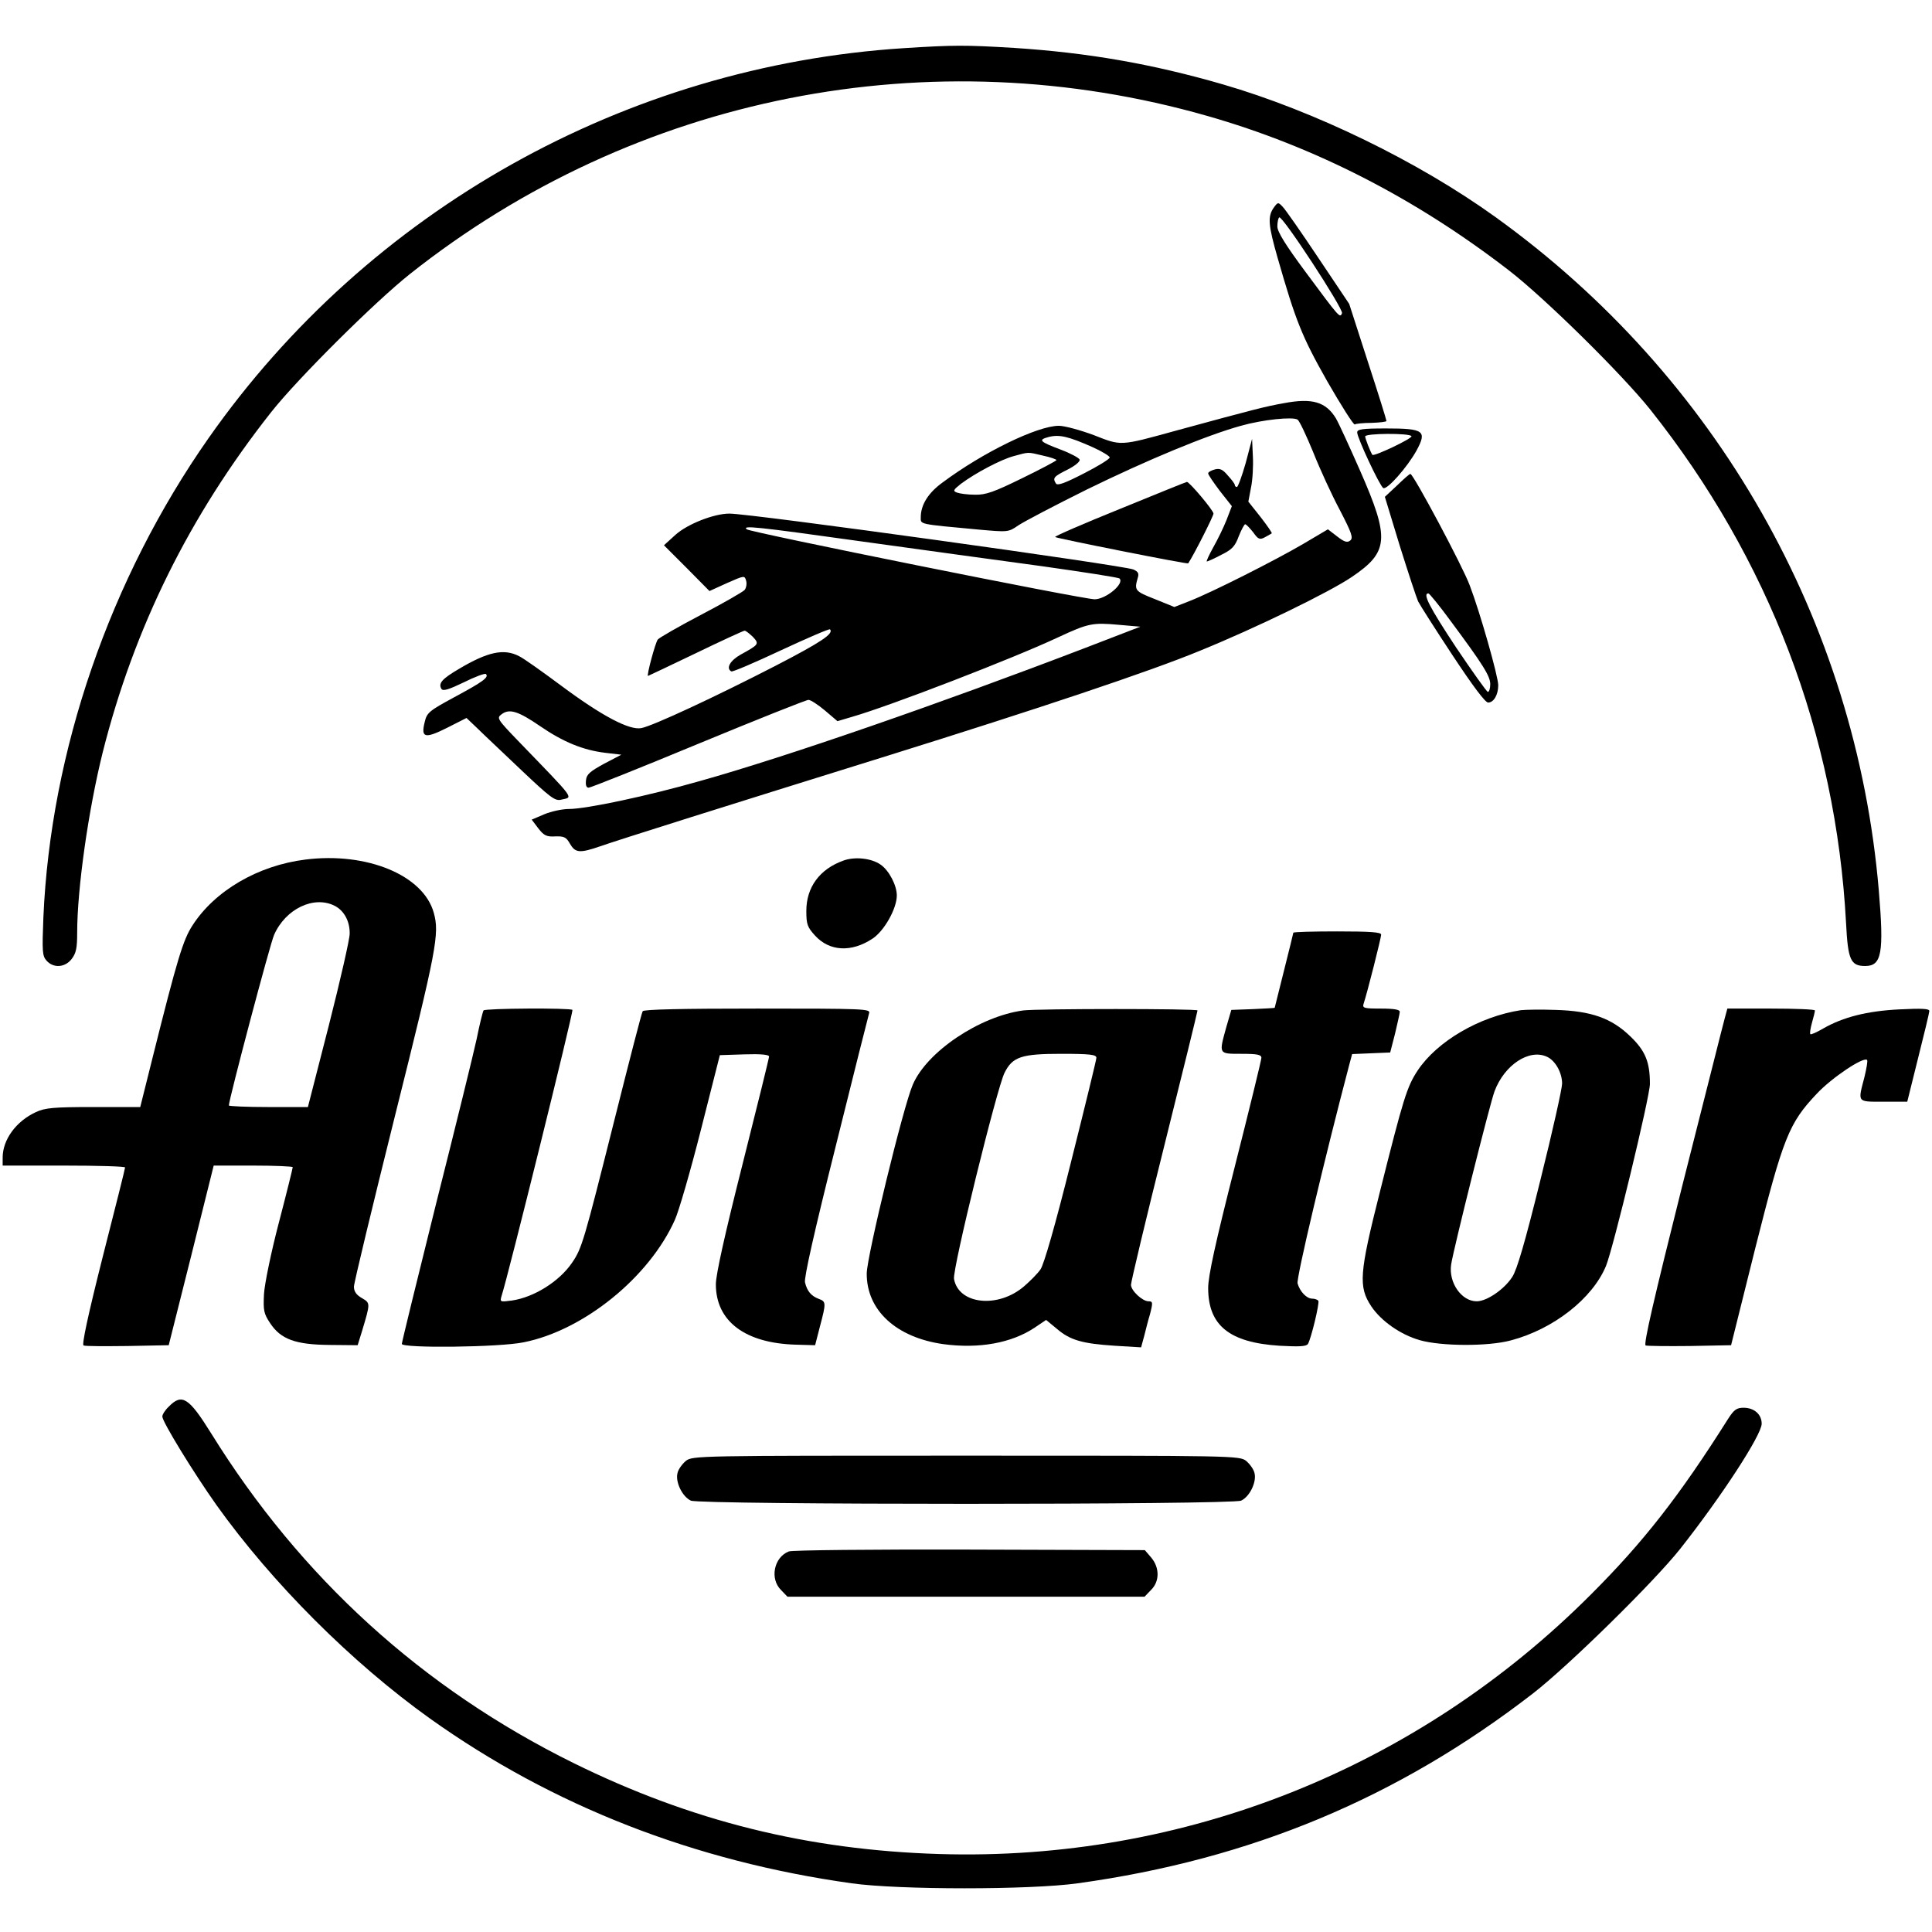 <?xml version="1.0" standalone="no"?>
<!DOCTYPE svg PUBLIC "-//W3C//DTD SVG 20010904//EN"
 "http://www.w3.org/TR/2001/REC-SVG-20010904/DTD/svg10.dtd">
<svg version="1.0" xmlns="http://www.w3.org/2000/svg"
 width="726pt" height="726pt" viewBox="0 0 726 726"
 preserveAspectRatio="xMidYMid meet">
<g transform="translate(0,726) scale(0.1,-0.1)"
fill="#000000" stroke="none">
<path d="M3396 7079 c-1045 -67 -2011 -608 -2612 -1465 -371 -529 -594 -1177
-621 -1802 -5 -128 -4 -144 12 -162 26 -29 69 -26 94 6 17 22 21 41 21 99 0
165 42 461 96 678 118 468 326 889 632 1277 99 126 391 416 522 520 847 672
1957 892 2998 594 402 -115 781 -309 1132 -580 136 -105 425 -390 532 -524
445 -560 697 -1220 735 -1928 7 -139 17 -162 72 -162 62 0 71 48 51 285 -86
1011 -609 1931 -1440 2529 -290 209 -681 399 -1025 499 -266 77 -507 119 -785
137 -182 11 -225 11 -414 -1z"/>
<path d="M4786 6479 c-23 -33 -20 -66 15 -188 68 -237 91 -295 186 -463 53
-92 99 -165 104 -163 4 3 33 6 64 6 30 1 55 4 55 7 0 4 -31 104 -70 223 l-70
217 -116 173 c-64 96 -124 182 -134 192 -17 18 -18 18 -34 -4z m257 -396 c-8
-19 -8 -19 -137 155 -75 101 -106 151 -106 171 0 15 3 31 7 34 10 11 242 -344
236 -360z"/>
<path d="M4825 5745 c-69 -12 -115 -24 -405 -103 -214 -59 -205 -58 -310 -17
-51 19 -110 35 -131 35 -80 0 -284 -99 -437 -213 -54 -39 -82 -84 -82 -131 0
-27 -10 -25 217 -46 112 -10 112 -10 150 16 21 14 137 75 258 135 225 110 448
203 578 239 81 23 196 35 213 23 7 -4 33 -60 59 -123 25 -63 70 -161 100 -217
44 -85 51 -104 39 -114 -11 -9 -22 -6 -49 15 l-35 27 -93 -55 c-106 -62 -345
-183 -428 -215 l-56 -22 -74 30 c-74 29 -77 33 -64 78 6 18 2 25 -16 33 -39
16 -1436 210 -1518 210 -58 0 -157 -39 -202 -79 l-44 -40 86 -86 85 -86 66 30
c66 29 66 29 72 8 3 -11 0 -27 -6 -34 -6 -7 -79 -49 -163 -93 -84 -44 -157
-86 -163 -93 -9 -10 -43 -137 -37 -137 1 0 81 38 179 85 97 47 180 85 184 85
5 0 18 -11 31 -23 25 -27 23 -29 -46 -67 -39 -22 -56 -51 -35 -63 4 -3 88 33
186 79 99 46 182 82 185 79 15 -16 -33 -48 -205 -137 -225 -116 -461 -226
-504 -234 -45 -9 -149 46 -302 160 -70 52 -140 102 -157 110 -57 30 -118 17
-227 -48 -63 -37 -78 -54 -65 -75 6 -9 28 -2 84 25 42 21 80 35 83 31 12 -12
-11 -29 -119 -87 -94 -51 -103 -58 -111 -93 -15 -60 0 -64 84 -22 l73 37 41
-39 c22 -22 97 -92 165 -157 110 -104 127 -117 150 -111 45 11 59 -8 -164 223
-77 80 -79 84 -60 98 29 22 62 12 145 -45 86 -59 161 -90 245 -100 l60 -7 -65
-34 c-53 -29 -66 -40 -68 -62 -2 -18 1 -28 10 -28 7 0 193 74 412 165 220 91
406 165 414 165 8 0 36 -18 62 -40 l47 -40 54 16 c143 41 609 221 775 299 114
53 129 56 229 47 l80 -7 -205 -79 c-548 -210 -1122 -409 -1450 -501 -196 -56
-427 -105 -492 -105 -25 0 -67 -9 -93 -20 l-47 -20 25 -33 c21 -27 31 -32 64
-30 33 1 41 -3 55 -28 20 -34 36 -36 114 -9 65 23 481 154 1079 340 567 177
987 317 1175 395 209 85 486 220 570 277 139 94 143 144 31 399 -40 91 -81
180 -91 197 -38 62 -89 77 -195 57z m-720 -165 c36 -16 65 -34 65 -39 0 -6
-44 -33 -97 -60 -70 -36 -99 -47 -105 -38 -13 21 -9 26 43 52 28 14 49 31 46
38 -2 6 -33 23 -70 37 -82 31 -87 37 -46 48 40 10 74 2 164 -38z m-186 -32
c28 -6 51 -14 51 -17 -1 -3 -59 -34 -129 -68 -106 -52 -137 -63 -177 -62 -27
0 -57 4 -68 8 -16 6 -14 10 15 33 55 41 150 91 198 104 59 16 51 16 110 2z
m-678 -323 c217 -30 521 -72 677 -93 155 -22 286 -42 289 -46 19 -19 -50 -77
-93 -78 -40 -1 -1297 252 -1308 263 -17 15 28 11 435 -46z"/>
<path d="M5100 5635 c0 -20 84 -200 98 -209 14 -8 90 78 125 141 40 74 28 83
-114 83 -91 0 -109 -3 -109 -15z m204 -14 c5 -8 -142 -78 -147 -70 -7 10 -27
61 -27 69 0 12 167 13 174 1z"/>
<path d="M4681 5520 c-14 -49 -29 -90 -33 -90 -4 0 -8 3 -8 8 0 4 -12 20 -26
35 -19 23 -30 28 -49 23 -14 -4 -25 -10 -25 -15 0 -5 20 -34 44 -66 l45 -57
-20 -52 c-11 -28 -34 -75 -50 -103 -16 -29 -27 -53 -24 -53 3 0 28 11 54 25
41 20 52 32 66 70 10 25 21 45 24 45 4 0 17 -14 30 -30 19 -27 25 -29 44 -19
12 7 24 13 26 15 2 1 -17 29 -42 61 l-46 58 10 53 c6 28 9 81 7 117 l-3 66
-24 -91z"/>
<path d="M5250 5436 l-46 -43 56 -184 c32 -102 63 -196 69 -209 7 -14 65 -105
129 -202 76 -115 123 -178 134 -178 21 0 38 29 38 65 0 33 -68 273 -107 375
-26 71 -212 419 -223 419 -3 1 -25 -19 -50 -43z m200 -508 c124 -167 150 -209
150 -239 0 -16 -4 -29 -9 -29 -4 0 -58 76 -120 168 -99 150 -127 203 -103 202
4 -1 41 -46 82 -102z"/>
<path d="M4207 5347 c-136 -55 -245 -102 -242 -105 5 -5 498 -103 500 -99 23
35 95 178 95 187 0 12 -91 120 -100 119 -3 0 -116 -46 -253 -102z"/>
<path d="M1148 4030 c-178 -22 -341 -117 -425 -248 -35 -54 -57 -126 -149
-494 l-47 -188 -176 0 c-149 0 -182 -3 -216 -19 -74 -34 -125 -103 -125 -171
l0 -30 230 0 c127 0 230 -3 230 -7 0 -5 -38 -156 -84 -336 -56 -222 -79 -330
-72 -333 7 -3 81 -3 166 -2 l154 3 85 338 84 337 149 0 c81 0 148 -3 148 -6 0
-4 -23 -97 -52 -208 -29 -110 -54 -232 -56 -269 -3 -61 -1 -73 23 -109 40 -61
96 -81 224 -82 l105 -1 17 55 c31 104 31 103 -1 122 -21 12 -30 25 -30 43 0
14 70 304 155 645 156 624 167 681 145 760 -39 141 -251 229 -482 200z m110
-174 c35 -18 57 -58 56 -105 0 -20 -35 -174 -78 -343 l-79 -308 -149 0 c-81 0
-148 3 -148 6 0 22 155 608 170 641 43 98 150 149 228 109z"/>
<path d="M3169 4026 c-89 -32 -139 -100 -139 -189 0 -51 4 -61 33 -93 54 -59
136 -64 216 -11 44 29 91 113 91 162 0 38 -29 94 -61 116 -34 24 -97 31 -140
15z"/>
<path d="M4860 3755 c0 -2 -16 -66 -35 -142 -19 -76 -35 -139 -35 -140 0 -1
-37 -3 -82 -5 l-81 -3 -19 -65 c-28 -102 -30 -100 57 -100 59 0 75 -3 75 -15
0 -8 -45 -192 -100 -409 -73 -287 -100 -411 -100 -456 0 -141 80 -205 268
-217 74 -4 101 -3 107 7 12 20 44 153 39 162 -3 4 -13 8 -23 8 -21 0 -46 26
-55 57 -6 17 102 472 195 825 l10 37 71 3 72 3 18 70 c9 39 18 76 18 83 0 8
-21 12 -71 12 -64 0 -70 2 -65 18 14 42 66 248 66 260 0 9 -40 12 -165 12 -91
0 -165 -2 -165 -5z"/>
<path d="M1817 3463 c-3 -5 -15 -53 -26 -108 -12 -55 -80 -332 -152 -617 -71
-285 -129 -522 -129 -528 0 -17 368 -13 458 6 226 45 472 245 568 460 15 33
59 185 98 339 l71 280 93 3 c59 2 92 -1 92 -8 0 -6 -45 -188 -100 -406 -66
-261 -100 -414 -100 -450 0 -139 110 -222 302 -227 l71 -2 18 70 c24 90 23 94
-4 104 -29 11 -44 29 -52 62 -4 17 34 187 115 510 66 266 123 492 126 502 5
16 -19 17 -420 17 -282 0 -427 -3 -431 -10 -4 -6 -51 -189 -106 -408 -115
-457 -122 -483 -160 -538 -48 -70 -143 -129 -225 -141 -45 -6 -46 -6 -39 18
23 69 271 1070 266 1074 -8 8 -329 6 -334 -2z"/>
<path d="M3845 3463 c-164 -22 -362 -155 -415 -279 -36 -83 -172 -643 -173
-709 -1 -138 110 -241 288 -266 134 -18 256 4 343 62 l43 29 40 -33 c50 -43
95 -56 218 -64 l99 -6 12 44 c6 24 15 60 21 79 12 46 11 50 -5 50 -23 0 -66
40 -66 62 0 11 56 247 125 522 69 276 125 505 125 509 0 7 -601 7 -655 0z
m275 -178 c0 -7 -43 -183 -95 -390 -60 -241 -102 -386 -115 -405 -11 -16 -39
-44 -61 -63 -98 -85 -247 -69 -264 27 -7 35 162 721 190 775 30 60 64 71 213
71 109 0 132 -3 132 -15z"/>
<path d="M5715 3464 c-156 -24 -315 -117 -388 -227 -40 -61 -53 -102 -142
-457 -77 -305 -81 -355 -32 -429 37 -55 109 -106 182 -127 80 -23 257 -24 342
-1 160 42 307 157 358 280 27 66 165 636 165 684 0 82 -17 124 -73 178 -71 69
-147 96 -281 100 -56 2 -114 1 -131 -1z m98 -175 c31 -14 57 -59 57 -101 0
-18 -36 -180 -81 -360 -58 -235 -88 -338 -106 -366 -30 -47 -96 -92 -134 -92
-57 0 -106 70 -96 138 9 59 145 602 163 651 37 99 130 161 197 130z"/>
<path d="M6481 3433 c-6 -21 -77 -305 -160 -631 -105 -419 -146 -595 -137
-598 6 -2 81 -3 166 -2 l155 3 91 365 c105 416 126 469 231 580 57 61 176 140
189 127 3 -3 -2 -32 -10 -65 -25 -96 -29 -92 72 -92 l89 0 41 165 c23 91 42
170 42 176 0 9 -30 10 -112 6 -122 -6 -212 -29 -287 -72 -24 -14 -46 -24 -48
-21 -3 2 0 21 6 43 6 21 11 41 11 46 0 4 -74 7 -165 7 l-164 0 -10 -37z"/>
<path d="M635 1975 c-14 -13 -25 -30 -25 -38 0 -20 118 -212 203 -332 209
-293 509 -593 803 -803 460 -328 992 -536 1584 -619 177 -25 672 -25 850 0
651 90 1203 321 1710 713 132 102 455 419 554 544 154 195 306 428 306 470 0
35 -28 60 -68 60 -26 0 -36 -7 -59 -43 -183 -290 -318 -462 -513 -657 -653
-655 -1531 -1005 -2450 -977 -494 15 -933 124 -1375 342 -567 280 -1025 696
-1361 1238 -84 135 -110 152 -159 102z"/>
<path d="M2577 1770 c-13 -11 -28 -31 -31 -45 -9 -34 18 -89 50 -104 36 -16
2032 -16 2068 0 32 15 59 70 50 104 -3 14 -18 34 -31 45 -25 20 -44 20 -1053
20 -1009 0 -1028 0 -1053 -20z"/>
<path d="M2964 1430 c-56 -22 -72 -103 -29 -145 l24 -25 671 0 671 0 24 25
c33 32 33 84 1 122 l-24 28 -659 2 c-362 1 -668 -2 -679 -7z"/>
</g>
</svg>
